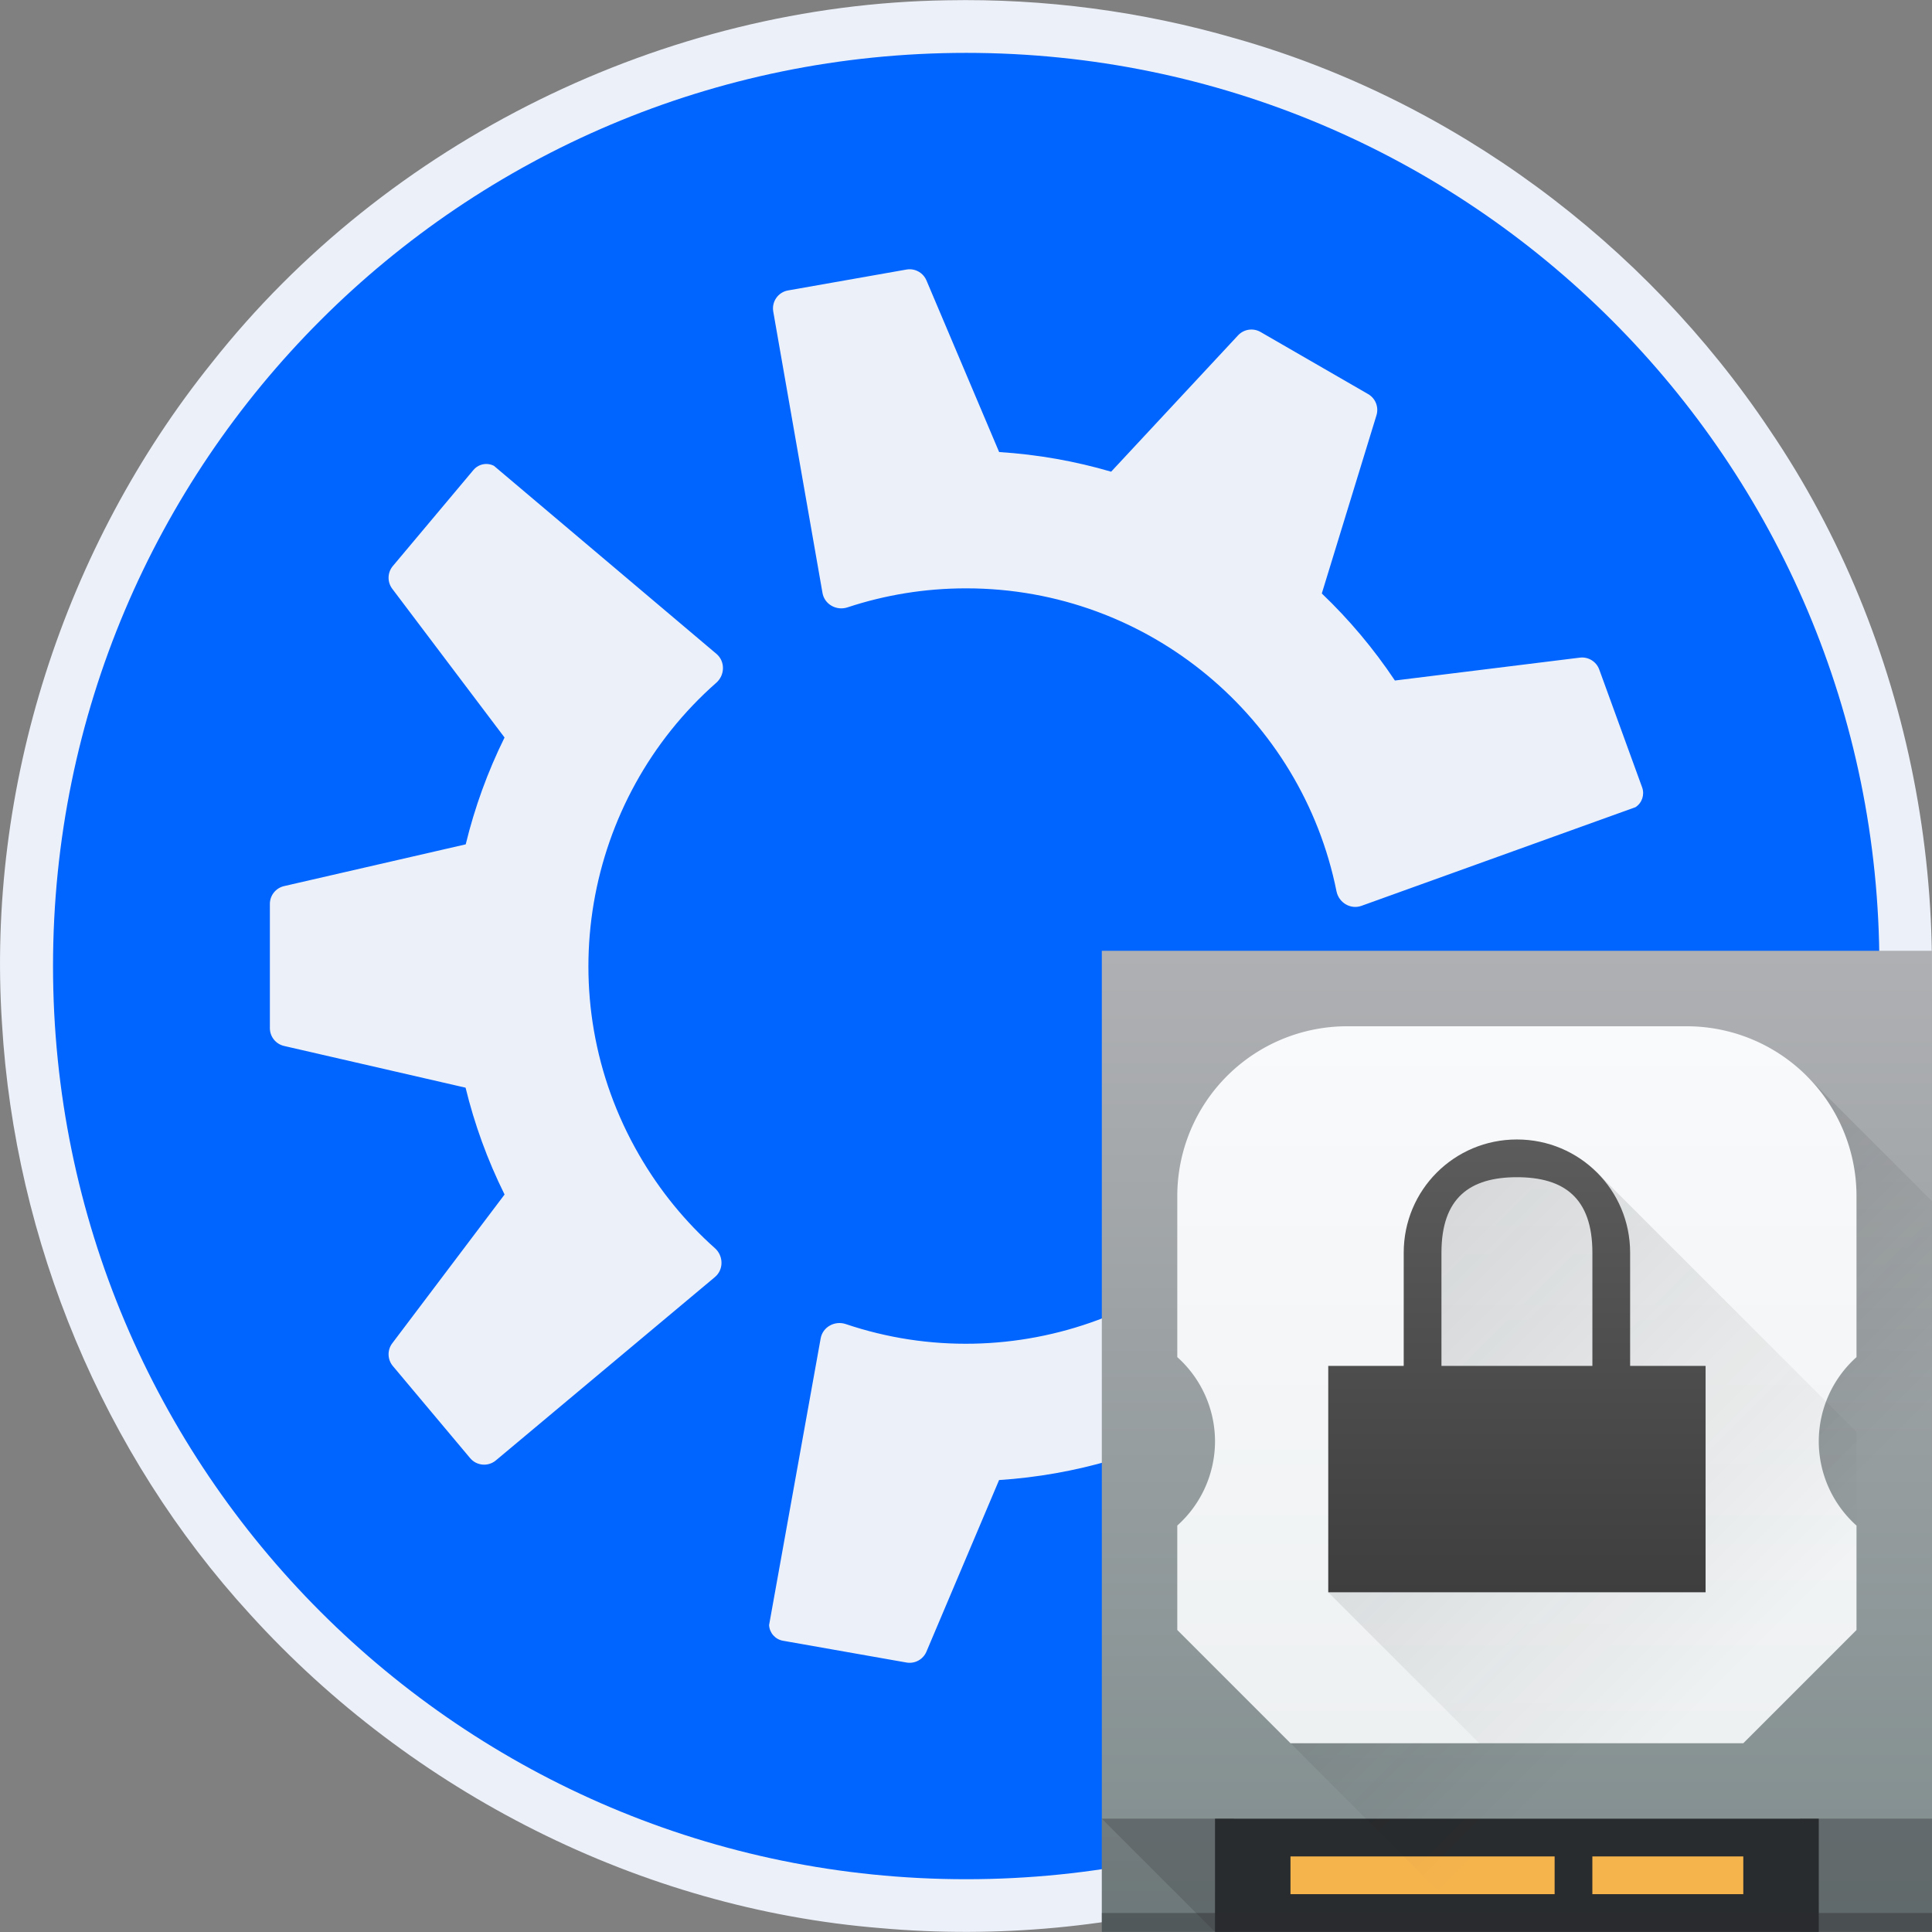 <?xml version="1.0" encoding="UTF-8"?>
<svg data-name="Layer 3" version="1.1" viewBox="0 0 128 128" xmlns="http://www.w3.org/2000/svg" xmlns:xlink="http://www.w3.org/1999/xlink">
 <rect x="0" y="0" width="128" height="128" fill="#808080" stroke="none"/>
 <defs>
  <linearGradient id="f" x1="22" x2="22" y1="40" y2="16" gradientTransform="matrix(1.25 0 0 1.25 60.498 55.493)" gradientUnits="userSpaceOnUse">
   <stop stop-color="#3e3e3e" offset="0"/>
   <stop stop-color="#5c5c5c" offset="1"/>
  </linearGradient>
  <linearGradient id="e" x1="16" x2="44" y1="16" y2="44" gradientTransform="matrix(1.25 0 0 1.25 60.498 55.493)" gradientUnits="userSpaceOnUse" xlink:href="#a"/>
  <linearGradient id="a">
   <stop stop-color="#292c2f" offset="0"/>
   <stop stop-opacity="0" offset="1"/>
  </linearGradient>
  <linearGradient id="d" x1="12" x2="12" y1="48" y2="10" gradientTransform="matrix(1.25 0 0 1.25 60.498 55.493)" gradientUnits="userSpaceOnUse">
   <stop stop-color="#eef1f2" offset="0"/>
   <stop stop-color="#f9fafb" offset="1"/>
  </linearGradient>
  <linearGradient id="c" x1="400.57" x2="420.57" y1="511.8" y2="531.8" gradientTransform="matrix(1.25 0 0 1.25 -410.22 -559.25)" gradientUnits="userSpaceOnUse" xlink:href="#a"/>
  <linearGradient id="b" x1="386.57" x2="386.57" y1="549.8" y2="497.8" gradientTransform="matrix(1.25 0 0 1.25 -410.22 -559.25)" gradientUnits="userSpaceOnUse">
   <stop stop-color="#7f8c8d" offset="0"/>
   <stop stop-color="#afb0b3" offset="1"/>
  </linearGradient>
 </defs>
 <g transform="translate(.013 .003)">
  <path d="m62.732 0.016c-18.717 0.274-37.106 9.315-48.71 24.013-9.817 12.218-14.935 28.138-13.903 43.792 0.856 14.399 6.684 28.486 16.442 39.135 10.695 11.784 25.87 19.501 41.768 20.784 15.401 1.377 31.302-2.963 43.686-12.268 12.667-9.343 21.768-23.473 24.749-38.954 3.281-16.429-0.104-34.153-9.534-48.041-8.292-12.412-21.004-21.857-35.389-25.933-6.193-1.802-12.661-2.653-19.109-2.528z" fill="#ecf0f9"/>
  <path d="m63.999 3.5c-33.413 0-60.499 27.086-60.499 60.498 0 33.412 27.087 60.502 60.499 60.502 33.413 0 60.501-27.09 60.501-60.502 0-33.412-27.088-60.498-60.501-60.498zm-3.546 14.353c0.399 0.067 0.749 0.333 0.914 0.722l4.815 11.371c2.561 0.162 5.045 0.606 7.421 1.302l8.408-9.033c0.384-0.413 1.003-0.505 1.491-0.223l7.128 4.115c0.488 0.282 0.717 0.863 0.552 1.402l-3.622 11.807c1.817 1.735 3.443 3.669 4.843 5.767l12.253-1.516c0.56-0.069 1.092 0.258 1.285 0.787l2.841 7.807c0.177 0.487-5e-3 1.032-0.439 1.314l-18.158 6.537c-0.723 0.26-1.501-0.212-1.652-0.966-2.298-11.448-12.409-20.07-24.534-20.07-2.748 0-5.392 0.443-7.865 1.261-0.729 0.241-1.523-0.2-1.655-0.956l-3.262-18.643c-0.115-0.658 0.324-1.284 0.981-1.399l7.846-1.384c0.139-0.024 0.277-0.024 0.41-0.002zm-28.1 12.894c0.123 0.016 0.245 0.054 0.36 0.113l14.74 12.457c0.587 0.496 0.568 1.406-0.01 1.914-8.765 7.714-11.178 20.781-5.115 31.281 1.374 2.38 3.079 4.449 5.025 6.181 0.573 0.511 0.588 1.42-9.5e-4 1.913l-14.513 12.147c-0.512 0.428-1.275 0.361-1.704-0.15l-5.121-6.103c-0.362-0.432-0.379-1.057-0.039-1.507l7.441-9.856c-1.14-2.298-1.997-4.672-2.583-7.078l-12.027-2.765c-0.549-0.126-0.939-0.616-0.939-1.18v-8.23c0-0.564 0.389-1.053 0.939-1.18l12.036-2.767c0.594-2.442 1.455-4.817 2.572-7.078l-7.439-9.854c-0.34-0.45-0.324-1.075 0.039-1.507l5.341-6.365c0.25-0.298 0.628-0.436 0.997-0.388zm57.274 37.298c0.177-0.018 0.361 0.001 0.541 0.067l17.776 6.496c0.627 0.229 0.95 0.923 0.722 1.55l-2.725 7.486c-0.193 0.53-0.726 0.856-1.285 0.787l-12.256-1.516c-1.42 2.137-3.047 4.066-4.837 5.776l3.619 11.798c0.165 0.539-0.064 1.121-0.552 1.402l-7.129 4.115c-0.488 0.282-1.107 0.189-1.491-0.223l-8.414-9.04c-2.412 0.706-4.9 1.147-7.417 1.311l-4.813 11.369c-0.22 0.519-0.768 0.818-1.324 0.72l-8.183-1.443c-0.51-0.09-0.891-0.52-0.918-1.038l3.417-18.994c0.136-0.756 0.935-1.194 1.663-0.948 11.063 3.733 23.586-0.712 29.648-11.212 1.374-2.38 2.313-4.891 2.841-7.442 0.117-0.564 0.585-0.968 1.116-1.023z" fill="#0064ff"/>
 </g>
 <path d="m72.998 62.993h55v65h-55z" fill="url(#b)" stroke-width="1.25"/>
 <path d="m119.25 120.49h8.75v7.5h-8.75zm-46.25 0h8.75v7.5h-8.75z" fill="#292c2f" opacity=".2" stroke-width="1.25"/>
 <g transform="matrix(1.25 0 0 1.25 60.498 55.493)" stroke-width="1.857">
  <path d="m10 52h7v6h-1zm37 0h7v6h-7z" fill="#292c2f" opacity=".2"/>
  <path d="m16 52h32v6h-32z" fill="#292c2e"/>
  <path d="m20 54h14v2h-14zm16 0h8v2h-8z" fill="#f6b44d"/>
 </g>
 <g stroke-width="1.25">
  <path d="m77.998 107.99 20 20h30v-48.41l-8.295-8.295z" fill="url(#c)" opacity=".2"/>
  <path d="m89.248 67.993a11.25 11.25 0 0 0-11.25 11.25v10.669a7.5 7.5 0 0 1 2.5 5.581 7.5 7.5 0 0 1-2.5 5.579v6.921l7.5 7.5h30l7.5-7.5v-6.919a7.5 7.5 0 0 1-2.5-5.581 7.5 7.5 0 0 1 2.5-5.579v-10.671a11.25 11.25 0 0 0-11.25-11.25z" fill="url(#d)"/>
  <path d="m72.998 126.74h55v1.25h-55z" fill="#292c2f" opacity=".4"/>
  <path d="m105.81 77.685 17.192 17.194v20.615h-25l-10-10 5-15 2.5-11.25 2.5-2.5z" fill="url(#e)" opacity=".2"/>
  <path d="m100.5 75.493c-4.155 0-7.5 3.345-7.5 7.5v7.5h-5v15h25v-15h-5v-7.5c0-4.155-3.345-7.5-7.5-7.5m0 2.5c3.115 0 5 1.365 5 5v7.5h-10v-7.5c0-3.635 1.885-5 5-5" fill="url(#f)"/>
 </g>
</svg>
